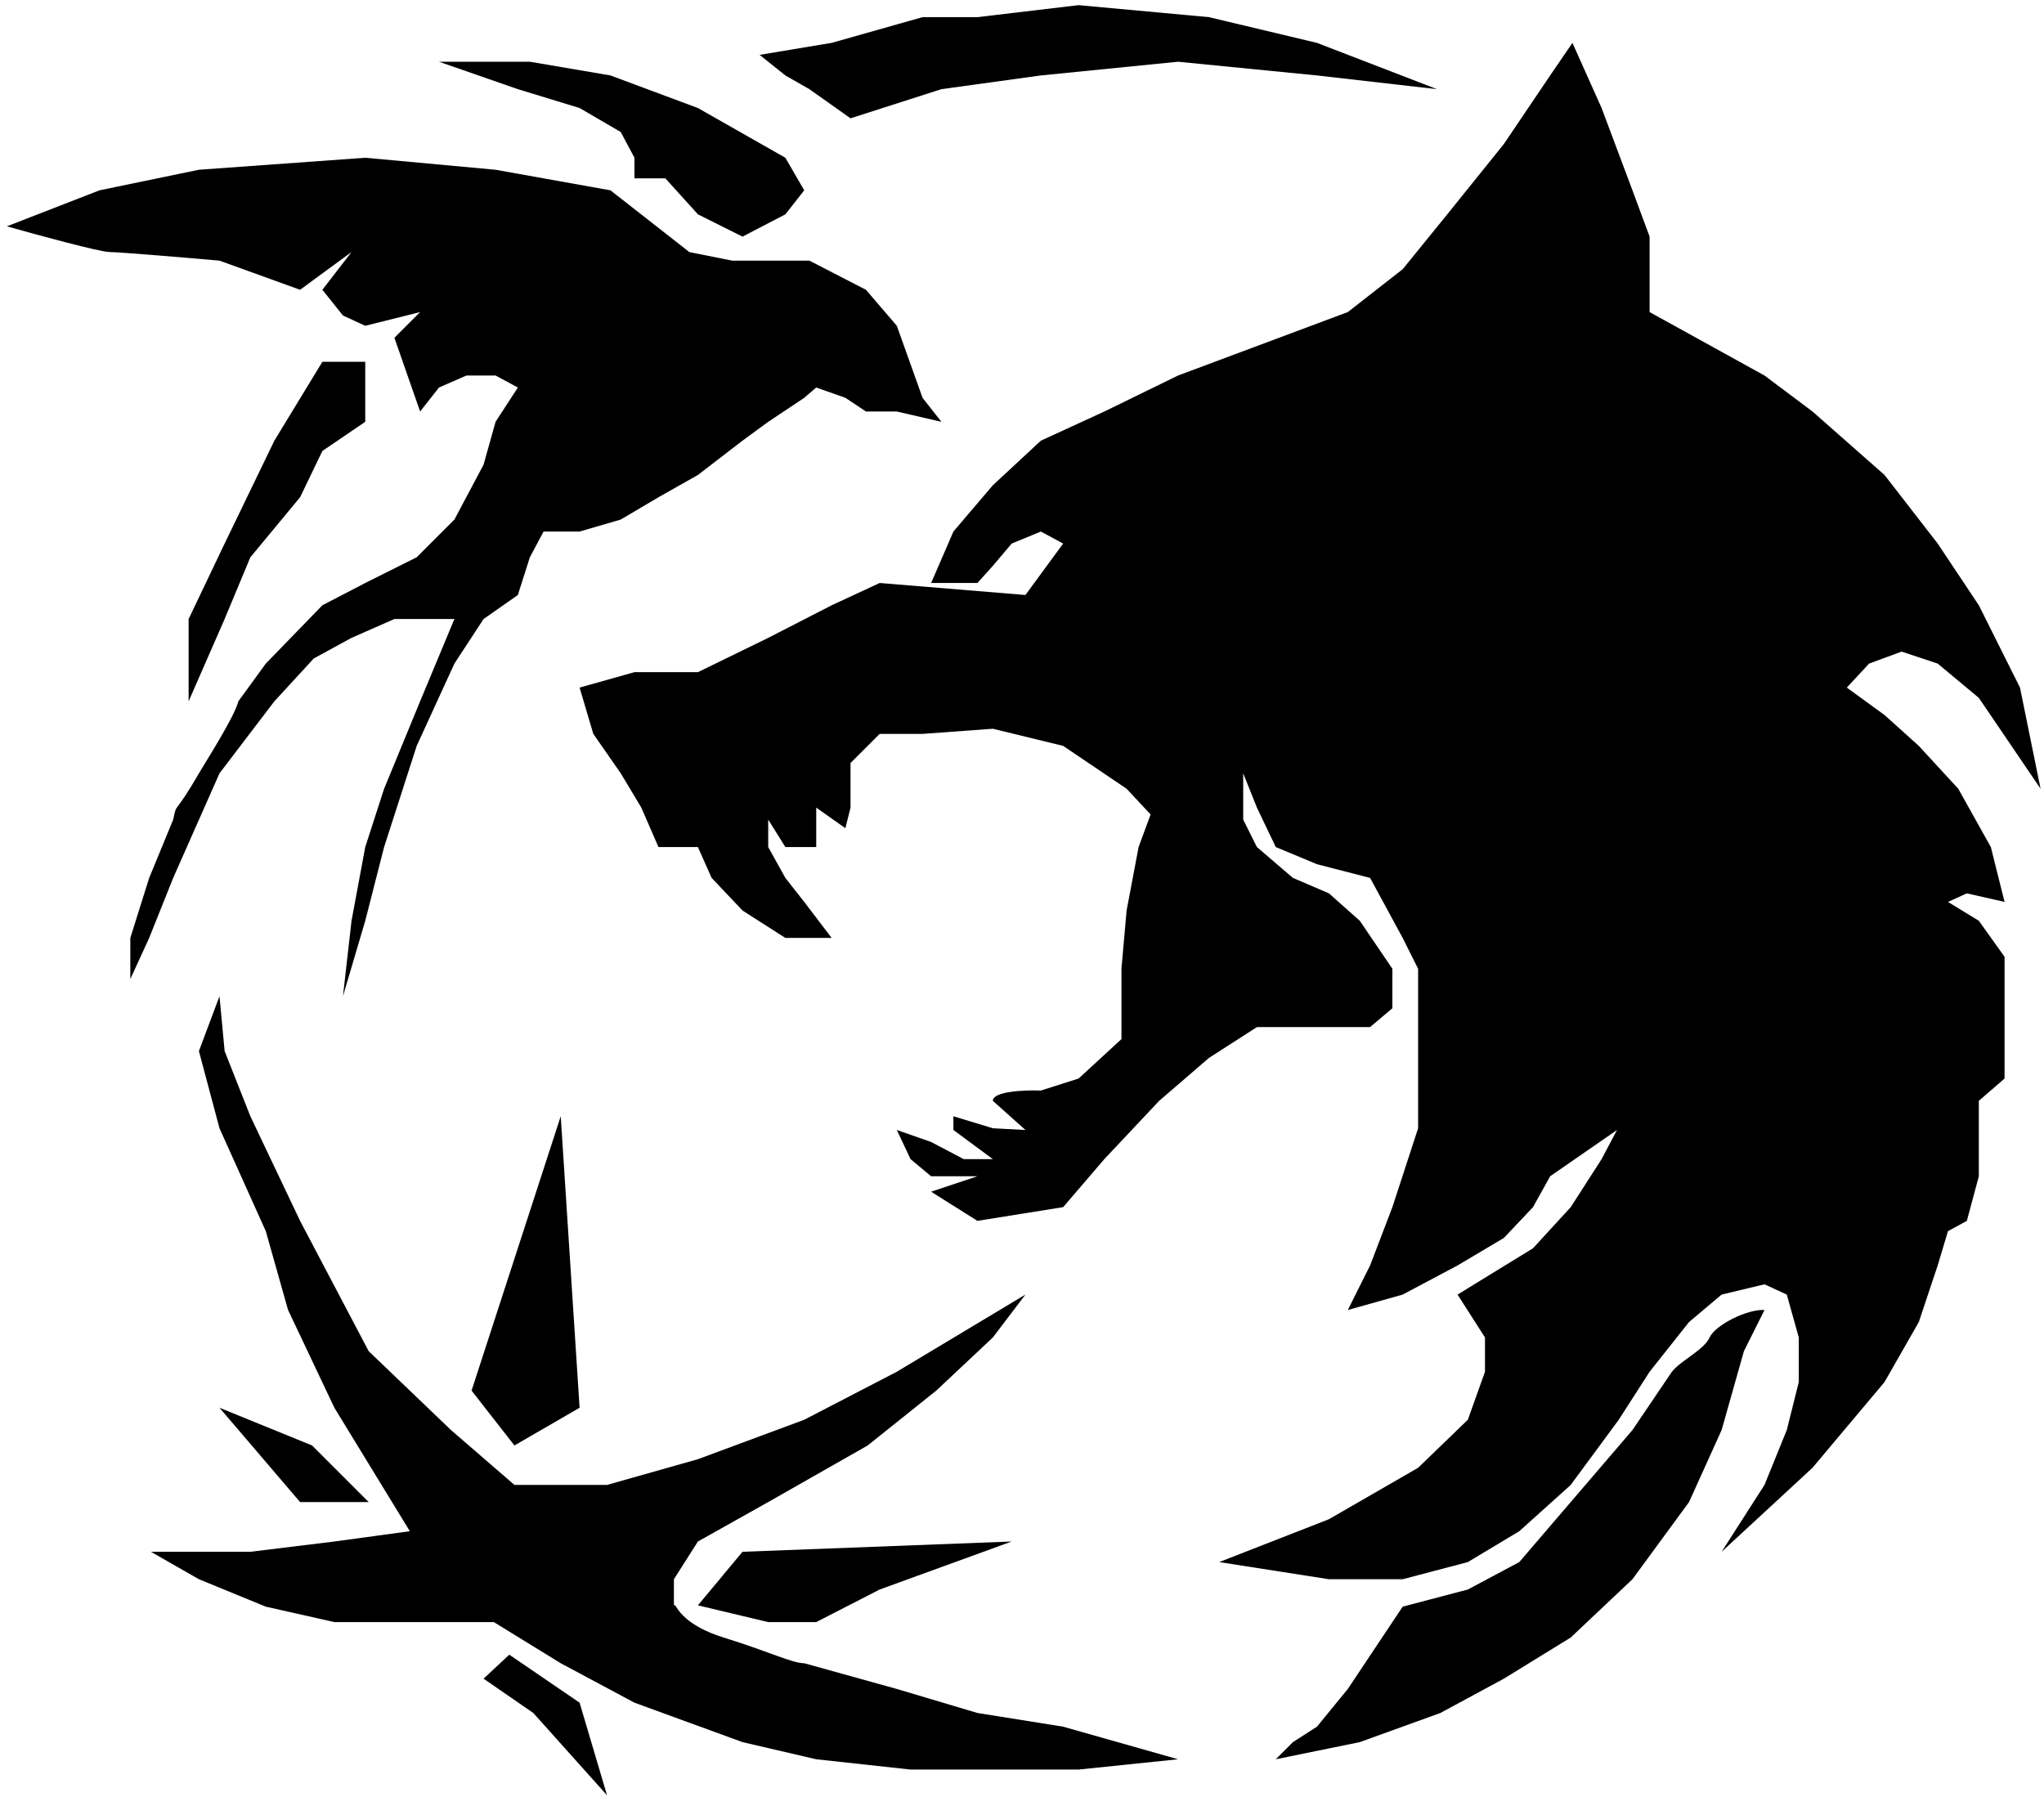 <svg viewBox="0 0 596 524" xmlns="http://www.w3.org/2000/svg">
  <path d="M476 321L471.5 329.5M471.5 329.5L467 338L458 352L447 364L425 377.5L433 390V400L428 414L413.5 428L387.5 443L355.5 455.5L387.5 460.5H409L428 455.5L443 446.5L458 433L472 414L481 400L492.5 385.5L502 377.5L514.5 374.5L521 377.5L524.5 390V403L521 417L514.5 433L502 452.5L528.5 428L549.5 403L559.5 385.5L565 369L568 359L573.5 356L577 343V329V321L584.5 314.5V294V279L577 268.5L568 263L573.5 260.5L584.5 263L580.5 247L571 230L559.5 217.5L549.5 208.5L538.5 200.5L545 193.5L554.5 190L565 193.5L577 203.5L595 230L589 200.5L577 176.5L565 158.5L549.5 138.5L528.5 120L514.5 109.5L481 91V69L476 55.5L467 31.5L458.5 12.5L452 22L438.5 42L422 62.5L409 78.5L393 91L343.5 109.5L322 120L303.5 128.5L289.5 141.5L278 155L271.5 170H285L289.5 165L295 158.5L303.5 155L310 158.5L299 173.5L256.5 170L242.5 176.5L224 186L203.5 196H185L169 200.5L173 214L181 225.5L187 235.5L192 247H203.5L207.5 256L216.5 265.5L229 273.5H242.5L234.5 263L229 256L224 247V239L229 247H238V235.5L246.5 241.5L248 235.5V222.5L256.5 214H269L289.5 212.5L310 217.5L328.5 230L335.5 237.5L332 247L328.5 265.5L327 282.5V303L314.5 314.5L303.5 318C298.833 317.833 289.5 318.2 289.5 321L299 329.5L289.5 329L278 325.5V329.5L289.5 338H281L271.5 333L261.5 329.5L265.5 338L271.5 343H285L271.5 347.5L285 356L310 352L322 338L338 321L352.5 308.5L366.5 299.5H384H399.5L406 294V282.5L396.5 268.5L387.5 260.5L377 256L366.5 247L362.5 239V225.5L366.5 235.5L372 247L384 252L399.5 256L409 273.5L413.5 282.5V308.5V329L406 352L399.5 369L393 382L409 377.5L425 369L438.5 360.99L447 352L452 343L471.5 329.5ZM196.867 468.118C196.674 467.856 196.612 467.938 196.5 468.5V460.5L203.5 449.5L224 438L253 421.5L273 405.5L289.5 390L299 377.5L261.5 400L234.5 414L203.5 425.5L177 433H150L131.5 417L107.5 394L87.5 356L73 325.5L65.5 306.5L64 290.5L58 306.5L64 329L77.5 359L84 382L97.5 410.5L119.5 446.5L97.5 449.5L73 452.5H44L58 460.5L77.5 468.5L97.5 473H119.5H144L163.5 485L185 496.5L216.5 508L238 513L265.5 516H314.5L343.5 513L310 503.5L285 499.5L261.5 492.5L234.5 485C231 485 224.517 481.695 211 477.5C199.759 474.011 197.533 469.02 196.867 468.118ZM196.867 468.118H203.5M203.5 468.118L216.5 452.5L295 449.5L256.5 463.5L238 473H224L203.5 468.118ZM372 513L396.5 508L420 499.5L438.5 489.5L458 477.5L476 460.5L492.5 438L502 417L508.5 394L514.5 382C509.5 381.667 500.1 386.4 498.5 390C496.9 393.6 490.167 396.667 487.5 400L476 417L458 438L443 455.5L428 463.5L409 468.5L393 492.5L384 503.5L377 508L372 513ZM64 410.5L91 421.5L107.5 438H87.5L64 410.5ZM137.5 405.5L163.5 325.5L169 410.5L150 421.5L137.5 405.5ZM141 489.5L148.5 482.5L169 496.5L177 523.5L155.5 499.5L141 489.5ZM274.5 123L269 116L261.5 95L252.5 84.5L236 76H213.5L201 73.5L178 55.5L144.5 49.5L106.5 46L58 49.5L29 55.5L2 66C10.833 68.5 29.2 73.5 32 73.5C34.8 73.5 54.5 75.167 64 76L87.5 84.5L102.5 73.5L94 84.5L100 92L106.5 95L122.5 91L115 98.5L122.5 120L128 113L136 109.5H144.5L151 113L144.5 123L141 135.5L132.5 151.5L121.5 162.5L106.5 170L94 176.5L77.5 193.5L69.5 204.5C68.333 209.167 59.599 222.728 58 225.5C50.5 238.5 51.667 233.5 50.5 239L43.5 256L38 273.5V285.5L43.5 273.5L50.5 256L64 225.5L80 204.5L91.5 192L102.5 186L115 180.5H132.5L122.5 204.5L112 230L106.5 247L102.5 268.5L100 290.5L106.5 268.5L112 247L121.5 217.5L132.5 193.5L141 180.5L151 173.5L154.5 162.5L158.5 155H169L181 151.5L192 145L203.5 138.5L216.5 128.5L224 123L234.5 116L238 113L246.5 116L252.5 120H261.5L274.5 123ZM55 204.5V180.5L65.5 158.5L80 128.5L94 105.5H106.5V123L94 131.5L87.5 145L73 162.5L65.5 180.5L55 204.5ZM128 18H154.5L178 22L203.5 31.5L229 46L234.5 55.5L229 62.5L216.5 69L203.5 62.5L194 52H185V46L181 38.5L169 31.5L151 26L128 18ZM221.5 16L242.5 12.5L269 5H285L314.5 1.5L352.5 5L384 12.5L419 26L384 22L343.5 18L303.5 22L274.5 26L248 34.5L236 26L229 22L221.5 16Z" />
</svg>
